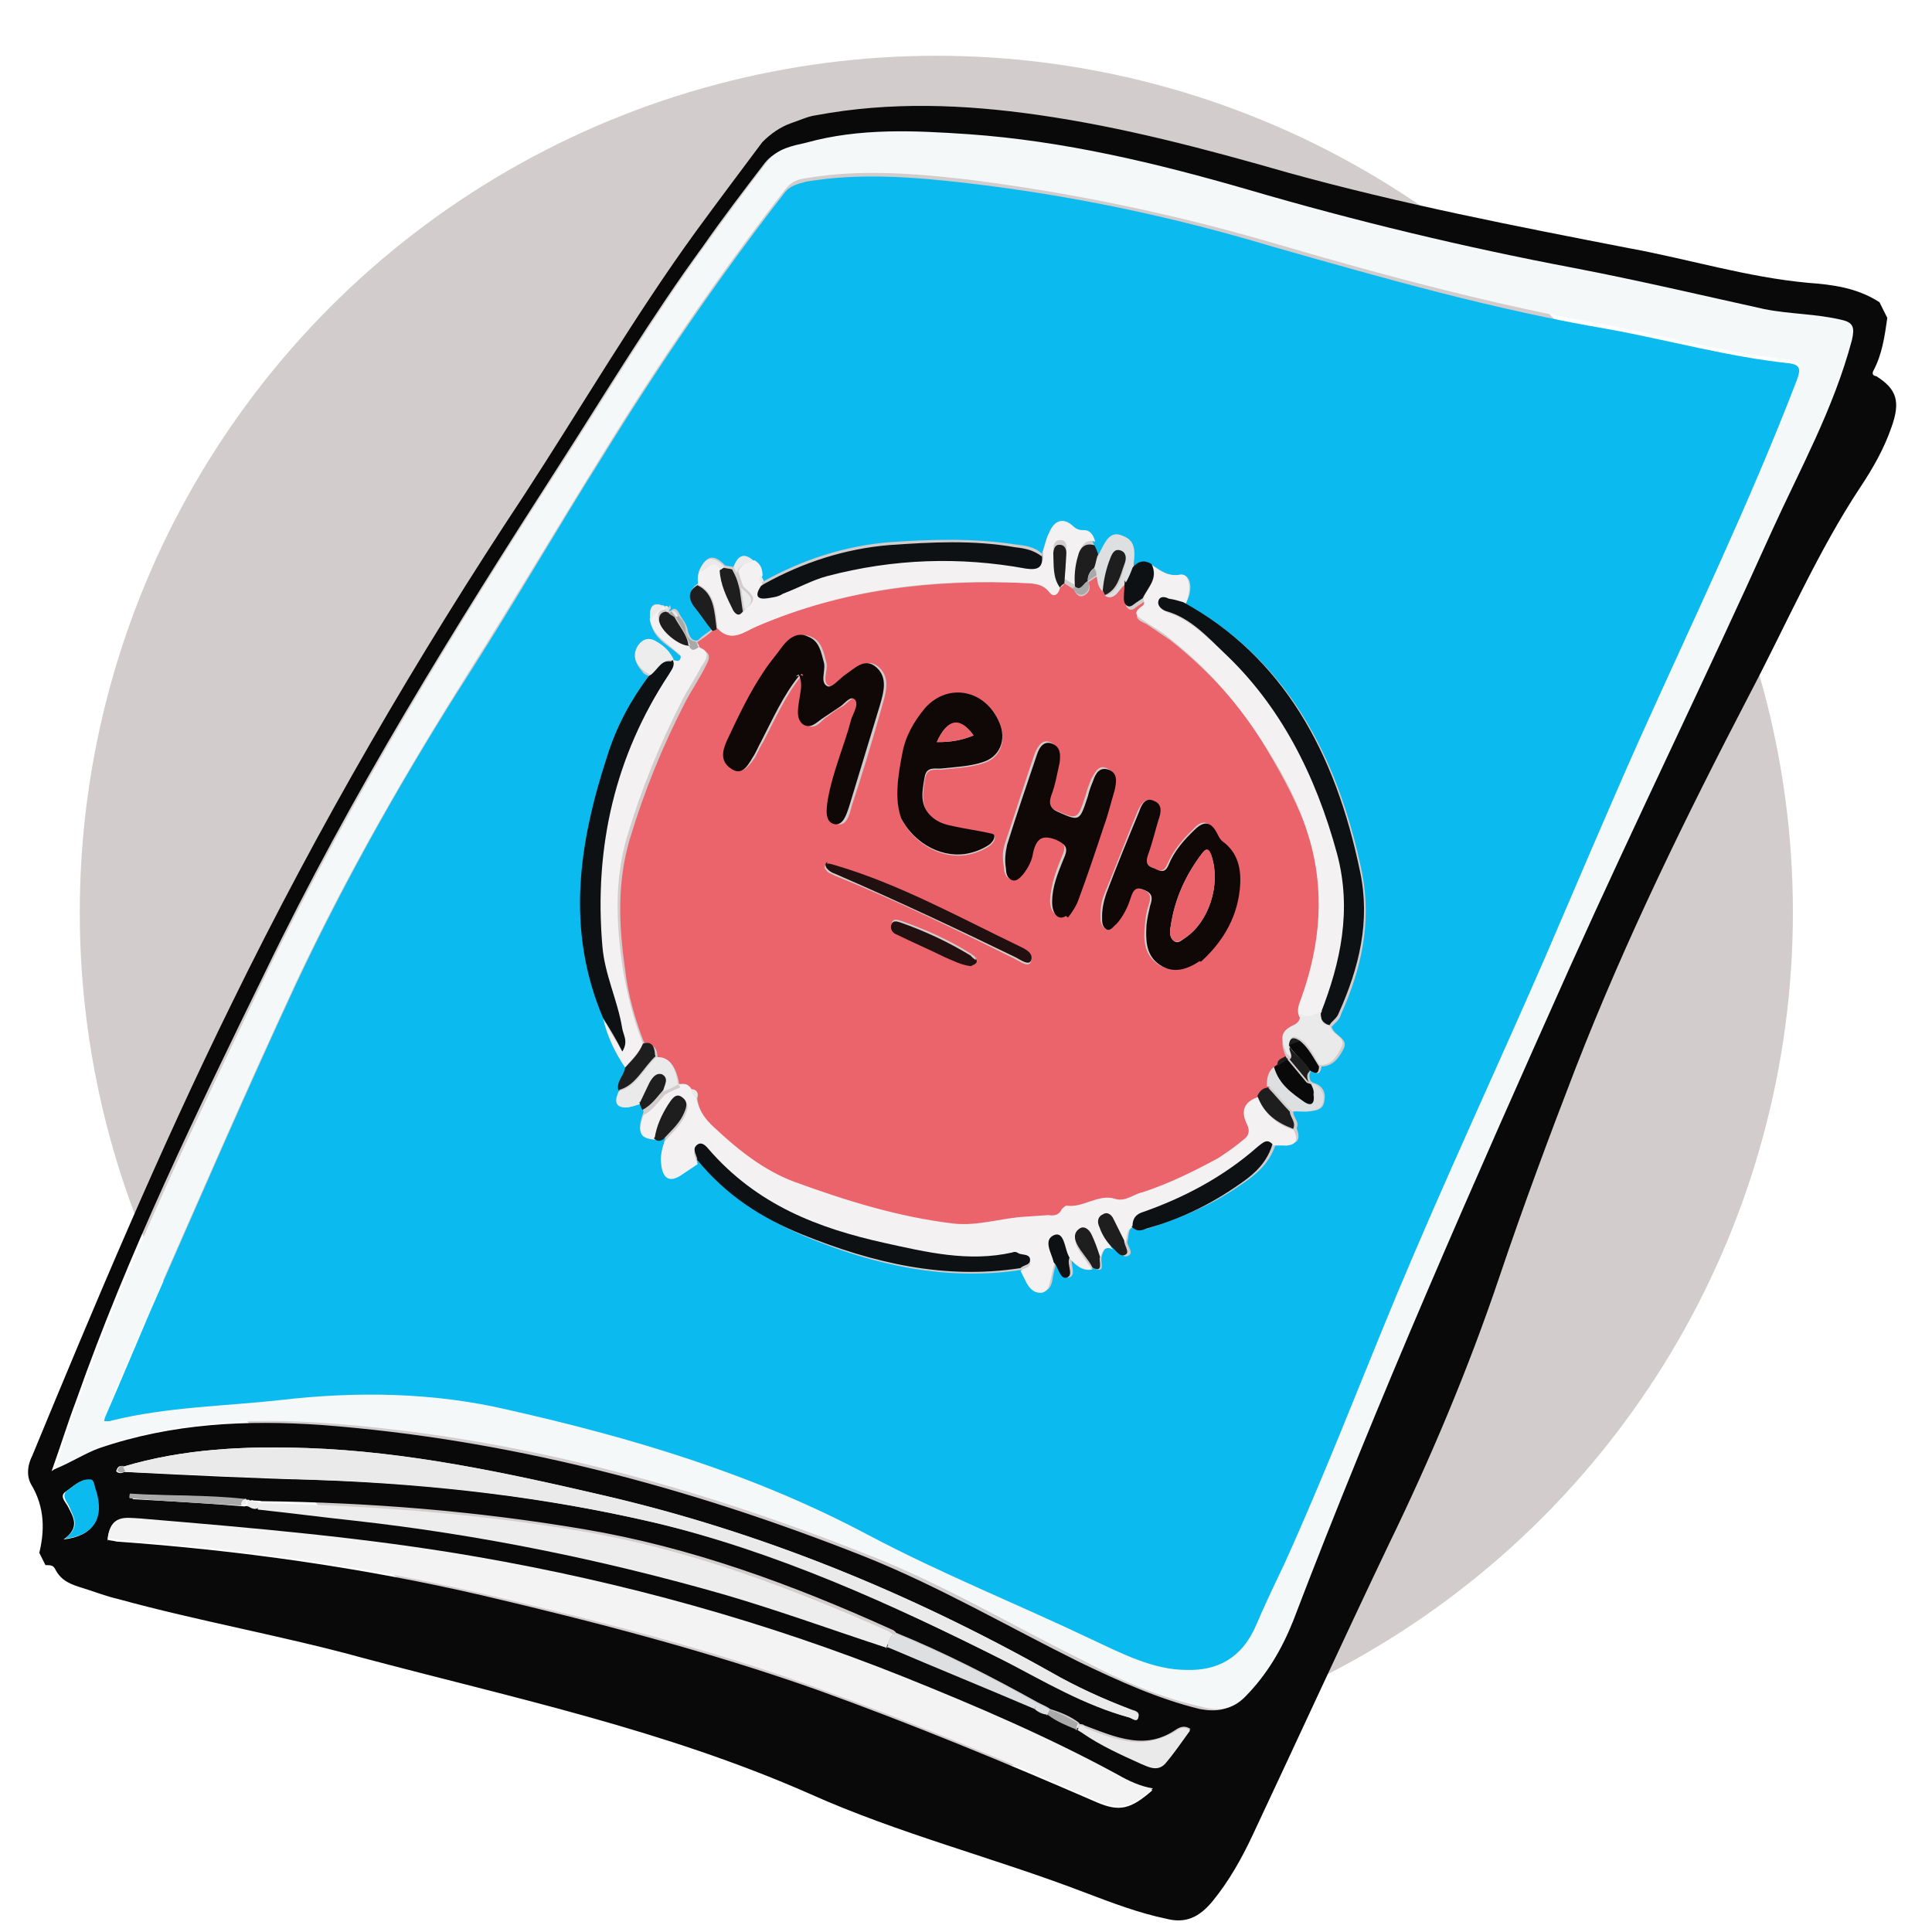 <svg width="203" height="203" viewBox="0 0 203 203" fill="none" xmlns="http://www.w3.org/2000/svg">
<mask id="mask0_2406_5566" style="mask-type:alpha" maskUnits="userSpaceOnUse" x="0" y="0" width="203" height="203">
<rect width="203" height="203" fill="#B64444"/>
</mask>
<g mask="url(#mask0_2406_5566)">
<g filter="url(#filter0_d_2406_5566)">
<circle cx="103.383" cy="90.859" r="90" fill="#D2CCCC"/>
</g>
<path d="M4.041 163.521C4.745 160.849 4.722 158.349 3.228 155.891C2.758 154.948 2.915 153.899 3.392 152.951C10.034 136.867 16.734 120.902 24.354 105.421C33.492 86.723 43.885 68.912 55.112 51.959C61.109 42.754 66.667 33.214 73.102 24.344C75.363 21.257 77.726 18.102 80.088 14.948C80.988 14.031 82.005 13.349 83.038 12.972C83.969 12.663 84.841 12.236 85.729 12.113C93.545 10.651 101.295 10.963 109.032 12.069C117.936 13.338 126.683 15.655 135.387 18.157C147.182 21.42 159.191 23.753 171.201 26.085C177.468 27.233 183.563 29.125 189.959 29.715C192.494 29.904 195.087 30.211 197.481 31.752L198.303 33.403C198.033 35.313 197.763 37.223 196.852 38.934C196.707 39.188 196.723 39.492 197.145 39.524C199.32 40.897 199.704 42.212 198.737 44.903C197.959 47.154 196.801 49.187 195.483 51.171C190.992 57.952 187.656 65.69 183.822 72.975C177.168 85.764 170.835 98.653 165.539 112.263C162.754 119.475 160.028 126.804 157.563 134.114C154.278 143.862 150.292 153.292 145.868 162.388C141.025 172.549 136.343 182.76 131.602 192.854C130.417 195.377 129.114 197.665 127.432 199.735C125.996 201.482 124.557 202.132 122.53 201.603C119.659 201.01 116.815 199.928 113.971 198.846C104.418 195.182 94.505 192.703 85.081 188.481C69.793 181.741 53.891 178.399 38.103 174.196C29.618 171.861 20.859 170.338 12.374 168.003C11.149 167.722 9.968 167.256 8.685 166.857C7.562 166.509 6.439 166.16 5.794 164.863C5.559 164.391 5.196 164.478 4.773 164.447C4.538 163.975 4.362 163.621 4.127 163.149L4.041 163.521ZM113.485 181.248C113.485 181.248 113.427 181.13 113.368 181.012C112.492 180.341 111.471 179.924 110.348 179.576C109.91 179.24 109.429 179.091 109.049 178.873C104.175 176.164 99.258 173.64 94.153 171.557C94.094 171.439 93.875 171.271 93.714 171.221C83.211 166.465 72.594 162.57 61.343 160.673C50.092 158.775 38.787 157.858 27.47 157.734C27.149 157.634 26.785 157.721 26.464 157.621C26.464 157.621 26.363 157.69 26.202 157.64C26.202 157.64 26.143 157.522 26.042 157.59C22.02 157.139 17.971 157.178 13.966 157.031C14.024 157.149 13.981 157.335 13.938 157.521C17.843 157.736 21.747 157.951 25.709 158.284C25.811 158.216 25.971 158.266 26.233 158.248C26.233 158.248 26.335 158.18 26.496 158.229C26.773 158.515 27.137 158.428 27.501 158.342C30.94 158.712 34.276 159.149 37.715 159.519C50.785 160.984 63.757 163.616 76.572 167.295C82.288 168.97 87.917 171.017 93.589 172.877C98.753 175.079 103.858 177.162 109.022 179.363C109.46 179.699 109.84 179.916 110.262 179.948L110.321 180.066C111.197 180.736 112.218 181.153 113.239 181.57C113.458 181.737 113.618 181.787 113.838 181.955C115.794 183.16 117.851 184.298 119.893 185.131C120.754 185.498 121.673 185.983 122.471 185.134C123.414 184.031 124.196 182.878 125.08 181.657C124.482 181.271 124.016 181.426 123.508 181.767C122.084 182.72 120.629 183.066 118.88 182.823C117.131 182.579 115.571 181.895 113.908 181.279C113.849 181.161 113.587 181.179 113.427 181.13L113.485 181.248ZM13.054 154.655C20.017 155.022 26.82 155.339 33.827 155.52C45.523 155.861 57.224 157.3 68.725 159.974C81.509 163.045 93.573 168.486 105.509 174.484C109.828 176.622 114.06 179.133 118.653 180.459C118.974 180.559 119.471 181.012 119.6 180.454C119.831 179.828 119.248 179.746 118.766 179.597C115.922 178.515 113.122 177.246 110.465 175.724C95.404 167.259 79.768 160.909 63.369 157.115C53.093 154.722 42.773 152.515 32.285 152.15C25.803 151.933 19.294 152.205 12.921 154.115C12.542 153.897 12.295 154.22 12.209 154.592C12.487 154.877 12.851 154.791 13.054 154.655ZM5.727 154.374C7.531 153.638 8.954 152.684 10.453 152.152C18.104 149.542 25.924 149.179 33.791 149.727C53.386 151.224 72.265 156.187 90.847 163.551C98.635 166.667 105.904 170.918 113.462 174.66C117.562 176.631 121.763 178.533 126.078 179.574C127.725 179.885 129.137 179.726 130.545 178.468C132.853 176.293 134.402 173.683 135.556 170.552C144.502 147.108 154.586 124.317 164.729 101.643C171.621 86.335 178.952 71.363 185.844 56.055C188.762 49.384 192.381 43.029 194.278 35.941C194.579 34.639 194.446 34.099 193.221 33.819C190.51 33.276 187.772 33.224 185.061 32.681C178.415 31.316 171.753 29.646 165.004 28.349C153.578 26.098 142.178 23.356 130.806 20.125C121.14 17.323 111.446 15.012 101.467 14.307C95.713 13.916 90.017 13.643 84.415 15.194C82.96 15.54 81.446 15.768 80.358 17.125C78.14 20.026 75.922 22.927 73.865 25.877C68.459 33.271 63.71 41.169 58.742 48.899C47.734 66.02 36.946 83.308 27.867 102.125C20.681 116.843 13.496 131.561 7.988 147.199C7.108 149.518 6.388 151.887 5.422 154.578L5.727 154.374ZM11.318 161.792C11.638 161.892 11.9 161.874 12.221 161.973C25.158 162.899 37.981 164.686 50.707 167.64C62.529 170.413 74.366 173.49 85.887 177.565C95.804 181.142 105.533 185.159 115.219 189.363C117.64 190.414 118.833 190.086 121.098 188.097C119.772 187.885 118.532 187.301 117.394 186.648C110.082 182.584 102.556 179.45 94.927 176.383C80.371 170.568 65.427 166.427 50.139 163.775C38.407 161.728 26.519 160.729 14.631 159.73C13.043 159.536 11.497 159.156 11.274 161.978L11.318 161.792ZM6.686 161.75C9.772 161.412 10.887 159.565 10.003 156.698C9.827 156.345 9.94 155.482 9.416 155.519C8.411 155.406 7.715 156.187 6.901 156.732C6.189 157.209 6.905 157.83 7.14 158.302C7.668 159.363 8.517 160.524 6.584 161.818L6.686 161.75Z" fill="#090909"/>
<path d="M5.729 154.372C6.695 151.681 7.415 149.312 8.295 146.993C13.904 131.287 21.149 116.687 28.174 101.919C37.21 83.288 47.94 65.882 59.049 48.693C64.017 40.963 68.766 33.065 74.172 25.671C76.331 22.652 78.447 19.82 80.665 16.919C81.753 15.562 83.267 15.334 84.722 14.988C90.324 13.437 96.019 13.71 101.774 14.101C111.753 14.806 121.447 17.117 131.113 19.919C142.384 23.218 153.783 25.96 165.312 28.143C172.06 29.44 178.663 30.992 185.368 32.475C188.079 33.018 190.759 32.952 193.528 33.613C194.753 33.893 194.886 34.433 194.585 35.735C192.645 43.009 189.128 49.295 186.151 55.849C179.259 71.157 171.928 86.129 165.036 101.437C154.893 124.111 144.809 146.902 135.863 170.346C134.651 173.359 133.102 175.969 130.852 178.262C129.503 179.638 128.091 179.797 126.385 179.367C121.968 178.395 117.826 176.611 113.769 174.454C106.211 170.712 98.884 166.343 91.154 163.345C72.572 155.981 53.634 150.9 34.098 149.52C26.231 148.972 18.411 149.336 10.76 151.946C9.262 152.478 7.838 153.432 6.034 154.168L5.729 154.372ZM11.026 148.938C11.448 148.969 11.71 148.951 11.812 148.883C17.633 147.499 23.677 147.382 29.588 146.724C37.537 145.802 45.489 145.978 53.419 147.742C66.407 150.677 79.281 154.475 91.291 160.895C99.025 164.991 106.974 168.157 114.794 171.881C117.974 173.366 121.213 174.97 124.797 175.086C127.957 175.17 130.574 173.889 132.077 170.367C133.015 168.166 134.071 166.2 135.01 163.999C139.215 154.737 142.88 145.207 146.765 135.844C151.834 123.958 157.123 112.24 162.353 100.404C165.748 92.785 168.822 85.065 172.319 77.377C178.042 64.897 183.925 52.466 188.889 39.55C189.351 38.298 189.175 37.944 188.009 37.782C181.613 37.192 175.416 35.368 169.149 34.22C157.257 32.123 145.521 28.978 133.77 25.529C123.141 22.429 112.559 20.24 101.704 18.864C96.094 18.219 90.441 17.761 84.808 18.704C83.92 18.827 83.192 19 82.453 19.967C75.596 28.805 69.235 38.096 63.313 47.723C58.65 55.249 54.148 62.824 49.528 70.163C42.867 80.757 36.584 91.569 31.178 103.051C25.874 114.465 20.891 125.979 15.806 137.56C14.202 141.15 12.7 144.672 11.112 148.566L11.026 148.938Z" fill="#F4F8F9"/>
<path d="M11.317 161.792C11.599 159.088 13.144 159.468 14.674 159.544C26.562 160.542 38.45 161.541 50.182 163.588C65.47 166.241 80.413 170.381 94.97 176.197C102.598 179.263 110.184 182.515 117.436 186.462C118.575 187.114 119.815 187.698 121.141 187.911C118.876 189.899 117.683 190.227 115.261 189.176C105.575 184.973 95.846 180.955 85.93 177.378C74.35 173.185 62.571 170.226 50.749 167.453C38.024 164.5 25.201 162.712 12.264 161.787C11.943 161.687 11.681 161.705 11.36 161.606L11.317 161.792Z" fill="#F3F3F3"/>
<path d="M12.922 154.115C19.294 152.206 25.804 151.933 32.286 152.151C42.774 152.516 53.093 154.722 63.37 157.115C79.769 160.91 95.405 167.26 110.466 175.724C113.122 177.247 115.923 178.515 118.767 179.598C119.147 179.815 119.73 179.896 119.601 180.455C119.472 181.013 118.975 180.559 118.654 180.46C113.96 179.202 109.727 176.691 105.51 174.485C93.574 168.486 81.451 162.928 68.726 159.974C57.224 157.301 45.583 155.98 33.827 155.521C26.923 155.272 19.96 154.905 13.055 154.655C12.996 154.537 12.879 154.302 12.82 154.184L12.922 154.115Z" fill="#EAEAEA"/>
<path d="M93.182 173.148C87.51 171.287 81.881 169.24 76.165 167.565C63.35 163.886 50.378 161.255 37.308 159.789C33.87 159.42 30.533 158.982 27.094 158.612C27.035 158.494 27.122 158.122 27.165 157.936C38.54 158.178 49.787 158.977 61.038 160.875C72.288 162.773 82.964 166.785 93.409 171.423C93.468 171.541 93.789 171.641 93.847 171.759C93.339 172.099 93.37 172.707 93.081 173.216L93.182 173.148Z" fill="#EDEDED"/>
<path d="M93.184 173.153C93.372 172.713 93.442 172.037 93.951 171.696C93.951 171.696 94.01 171.814 93.966 172C93.966 172 94.01 171.814 94.052 171.628C99.158 173.711 104.075 176.235 108.949 178.944C108.906 179.131 108.762 179.385 108.718 179.571C103.555 177.369 98.45 175.286 93.286 173.085L93.184 173.153Z" fill="#DDDFE0"/>
<path d="M113.864 181.468C115.425 182.151 117.087 182.767 118.836 183.011C120.424 183.205 121.981 182.791 123.463 181.955C123.972 181.615 124.379 181.342 125.036 181.845C124.152 183.066 123.37 184.219 122.427 185.322C121.629 186.171 120.71 185.687 119.849 185.32C117.748 184.368 115.648 183.417 113.793 182.144C113.836 181.957 113.821 181.654 113.864 181.468Z" fill="#EAEAEA"/>
<path d="M6.686 161.749C8.619 160.455 7.668 159.362 7.241 158.232C7.007 157.761 6.451 157.19 7.003 156.663C7.816 156.118 8.513 155.337 9.518 155.45C9.941 155.481 9.929 156.275 10.105 156.629C10.989 159.496 9.874 161.343 6.788 161.681L6.686 161.749Z" fill="#0BBAEE"/>
<path d="M25.388 158.187C21.484 157.972 17.58 157.757 13.617 157.424C13.559 157.306 13.602 157.12 13.645 156.934C17.709 157.199 21.7 157.042 25.721 157.493C25.517 157.629 25.314 157.765 25.388 158.187Z" fill="#A9A9A9"/>
<path d="M113.036 181.706C112.015 181.289 110.994 180.872 110.117 180.201C110.16 180.015 110.203 179.829 110.247 179.643C111.369 179.992 112.289 180.477 113.267 181.079C113.224 181.265 113.079 181.52 113.036 181.706Z" fill="#A9A9A9"/>
<path d="M109.959 180.153C109.537 180.122 108.997 179.854 108.719 179.569C108.762 179.383 108.907 179.128 108.95 178.942C109.329 179.16 109.81 179.309 110.249 179.645C110.147 179.713 110.163 180.017 110.018 180.271L109.959 180.153Z" fill="#DDDFE0"/>
<path d="M12.921 154.116C12.98 154.234 13.097 154.47 13.156 154.588C12.851 154.792 12.588 154.81 12.311 154.525C12.498 154.084 12.702 153.948 13.023 154.048L12.921 154.116Z" fill="#A9A9A9"/>
<path d="M27.139 158.432C26.833 158.636 26.513 158.537 26.133 158.319C26.075 158.201 26.117 158.015 26.102 157.711C26.423 157.811 26.787 157.725 27.107 157.824C27.166 157.942 27.08 158.314 27.037 158.5L27.139 158.432Z" fill="#EDEDED"/>
<path d="M25.387 158.186C25.211 157.832 25.575 157.746 25.72 157.491C25.72 157.491 25.821 157.423 25.88 157.541L25.852 158.031C25.751 158.099 25.59 158.049 25.328 158.068L25.387 158.186Z" fill="#EDEDED"/>
<path d="M113.794 182.14C113.575 181.973 113.415 181.923 113.195 181.755C113.297 181.687 113.442 181.433 113.485 181.247C113.544 181.365 113.806 181.347 113.966 181.396C113.923 181.582 113.939 181.886 113.896 182.072L113.794 182.14Z" fill="#EAEAEA"/>
<path d="M25.942 157.661C25.942 157.661 26.043 157.593 26.204 157.642C26.262 157.76 26.219 157.946 26.235 158.25C26.235 158.25 26.133 158.318 25.973 158.269C25.914 158.151 26.059 157.897 26 157.779L25.942 157.661Z" fill="#EDEDED"/>
<path d="M93.95 171.696C93.95 171.696 93.906 171.882 93.864 172.068C93.864 172.068 93.805 171.95 93.848 171.764L93.95 171.696Z" fill="#EDEDED"/>
<path d="M110.247 179.644C110.204 179.83 110.161 180.016 110.118 180.202C110.118 180.202 110.118 180.202 110.059 180.084C110.161 180.016 110.145 179.712 110.29 179.458L110.247 179.644Z" fill="#DDDFE0"/>
<path d="M113.035 181.709C113.078 181.523 113.223 181.269 113.266 181.083C113.266 181.083 113.266 181.083 113.384 181.319C113.282 181.387 113.137 181.641 113.094 181.827L113.035 181.709Z" fill="#EAEAEA"/>
<path d="M11.027 148.944C12.673 145.168 14.218 141.46 15.72 137.939C20.806 126.357 25.789 114.843 31.093 103.429C36.499 91.947 42.723 81.018 49.443 70.542C54.164 63.134 58.608 55.441 63.228 48.102C69.15 38.475 75.511 29.183 82.368 20.345C83.006 19.446 83.894 19.323 84.723 19.082C90.356 18.139 96.009 18.598 101.618 19.242C112.415 20.501 123.158 22.739 133.685 25.907C145.377 29.238 157.07 32.569 169.064 34.598C175.331 35.746 181.629 37.502 187.924 38.16C189.089 38.322 189.265 38.676 188.804 39.928C183.84 52.844 177.898 65.157 172.234 77.755C168.839 85.375 165.604 93.045 162.267 100.783C157.139 112.55 151.69 124.219 146.679 136.222C142.795 145.585 139.13 155.115 134.925 164.378C133.928 166.461 132.93 168.544 131.991 170.745C130.489 174.267 127.872 175.548 124.711 175.464C121.187 175.466 117.889 173.745 114.709 172.259C106.889 168.535 98.939 165.369 91.206 161.273C79.035 154.803 66.321 151.056 53.334 148.12C45.506 146.288 37.451 146.181 29.502 147.103C23.591 147.76 17.649 147.81 11.727 149.261C11.625 149.329 11.363 149.347 10.941 149.316L11.027 148.944ZM70.246 63.84C70.129 63.604 70.027 63.672 69.765 63.69C68.525 63.106 68.193 63.8 68.314 65.134C68.568 67.008 69.969 67.642 71.123 68.598C71.24 68.834 71.663 68.866 71.577 69.238C71.389 69.678 71.009 69.46 70.747 69.479C70.336 68.653 69.781 68.082 69.022 67.647C68.204 67.094 67.375 67.335 66.941 68.098C66.464 69.046 66.874 69.872 67.489 70.561C67.665 70.915 68.087 70.946 68.306 71.114C66.436 73.624 64.844 76.42 63.953 79.533C60.999 88.586 59.634 97.833 63.527 107.018C63.942 108.941 64.763 110.592 65.847 112.224C65.675 112.969 64.861 113.514 65.127 114.593C64.564 115.914 65.061 116.367 66.109 116.294C66.532 116.325 66.939 116.053 67.302 115.966C67.42 116.202 67.596 116.556 67.611 116.86C66.919 118.739 67.169 119.514 68.902 119.454C69.137 119.926 69.544 119.653 69.908 119.567C69.736 120.311 69.505 120.937 69.552 121.849C69.689 123.487 70.448 123.922 71.668 123.104C72.278 122.696 72.787 122.355 73.397 121.946C76.484 125.696 80.396 128.107 84.539 129.892C91.905 132.976 99.513 134.64 107.447 133.414C107.623 133.768 107.799 134.122 107.975 134.476C108.327 135.183 108.883 135.754 109.669 135.699C110.396 135.526 110.569 134.782 110.639 134.106C110.768 133.548 110.897 132.99 110.983 132.618C111.48 133.071 111.601 134.405 112.329 134.232C113.158 133.991 112.411 132.762 112.642 132.136C113.256 132.825 113.972 133.446 114.962 133.255C116.202 133.839 115.615 132.66 115.744 132.102C115.916 131.358 116.19 130.545 117.168 131.148C117.606 131.484 118.017 132.309 118.627 131.9C119.136 131.56 118.42 130.939 118.447 130.449C118.678 129.822 118.427 129.047 119.257 128.806C119.754 129.259 120.278 129.222 120.845 129C124.002 127.986 127.041 126.736 129.889 124.828C131.618 123.67 133.347 122.512 134.067 120.143C134.489 120.175 134.971 120.324 135.436 120.17C136.383 120.164 136.672 119.656 136.246 118.527C136.578 117.832 135.819 117.397 135.89 116.721C136.414 116.685 136.997 116.766 137.521 116.729C138.206 116.742 139.094 116.619 139.148 115.639C139.363 114.709 138.851 113.952 137.947 113.771C137.947 113.771 137.889 113.653 137.728 113.603C137.552 113.249 137.478 112.827 137.826 112.437C138.264 112.772 138.702 113.108 138.859 112.06C140.068 112.036 140.705 111.137 141.182 110.189C141.66 109.24 140.537 108.892 140.083 108.252C140.024 108.134 139.966 108.017 139.907 107.899C140.255 107.508 140.764 107.168 140.893 106.609C143.017 101.885 144.135 97.048 143.126 91.749C140.532 79.18 135.02 69.193 124.571 63.457C125.439 61.932 125.142 60.244 123.992 60.386C122.74 60.595 122.024 59.974 121.046 59.371C120.287 58.936 119.72 59.159 119.067 59.754C119.208 58.402 119.552 56.913 118.05 56.347C116.547 55.781 116.043 57.22 115.464 58.237C115.464 58.237 115.464 58.237 115.362 58.305C115.186 57.951 115.01 57.597 114.936 57.175C114.701 56.704 114.408 56.114 113.926 55.965C113.504 55.933 113.081 55.902 112.643 55.566C111.591 54.542 110.66 54.851 110.054 56.358C109.823 56.984 109.694 57.542 109.463 58.168C108.688 57.429 107.683 57.316 106.678 57.204C102.277 56.535 97.864 56.661 93.409 56.973C88.851 57.352 84.399 58.762 80.257 61.065C80.198 60.947 80.081 60.711 80.022 60.593C79.932 59.868 79.639 59.278 79.201 58.943C78.266 58.154 77.597 58.445 77.076 59.579C76.756 59.48 76.493 59.498 76.173 59.398C75.003 58.138 74.174 58.379 73.466 59.954C73.278 60.394 73.352 60.816 73.325 61.306C72.511 61.851 72.441 62.527 73.012 63.402C73.583 64.277 74.315 65.202 74.988 66.01C74.377 66.418 73.869 66.759 73.317 67.285C72.691 67.39 72.457 66.919 72.265 66.261C72.175 65.535 71.678 65.082 71.385 64.492C71.267 64.256 71.091 63.903 70.728 63.989C70.728 63.989 70.524 64.125 70.422 64.193C70.422 64.193 70.422 64.193 70.262 64.144C70.465 64.007 70.567 63.939 70.391 63.586L70.246 63.84Z" fill="#0BBAEE"/>
<path d="M73.271 67.472C73.881 67.064 74.389 66.723 74.941 66.196C75.043 66.128 75.246 65.992 75.407 66.042C76.854 67.588 78.262 66.33 79.498 65.817C88.66 61.881 98.182 60.849 107.883 61.269C108.728 61.332 109.573 61.395 110.246 62.202C110.641 62.723 111.15 62.383 111.38 61.756C111.584 61.62 111.787 61.484 111.83 61.298C112.21 61.515 112.429 61.683 112.808 61.901C113.102 62.49 113.438 62.894 114.048 62.485C114.455 62.212 114.643 61.772 114.35 61.183C114.655 60.978 114.96 60.774 115.265 60.57C115.5 61.041 115.386 61.903 115.926 62.171L116.161 62.642C117.342 63.109 117.585 61.689 118.355 61.33C118.328 61.82 118.301 62.309 118.273 62.8C118.246 63.29 118.16 63.662 118.598 63.997C118.977 64.215 119.224 63.892 119.529 63.688C119.732 63.552 120.037 63.347 120.241 63.211C120.358 63.447 120.476 63.683 120.17 63.887C118.747 64.841 119.768 65.257 120.468 65.575C121.285 66.128 122.103 66.68 122.921 67.234C126.923 70.37 130.432 74.151 133.143 78.782C134.872 81.711 136.499 84.709 137.56 87.93C139.387 93.781 138.679 99.444 136.864 105.062C136.633 105.688 136.301 106.382 136.653 107.09C136.625 107.58 136.641 107.884 136.132 108.224C134.591 108.942 134.403 109.382 135.241 111.337C134.834 111.61 134.31 111.646 134.4 112.372C134.4 112.372 134.298 112.44 134.196 112.508C133.484 112.985 133.312 113.73 133.359 114.641C132.835 114.678 132.647 115.118 132.299 115.509C130.801 116.041 130.367 116.803 131.129 118.336C131.54 119.161 131.454 119.533 130.742 120.01C129.886 120.741 129.131 121.404 128.156 121.9C125.598 123.299 122.981 124.58 120.188 125.507C119.257 125.817 118.459 126.666 117.278 126.199C115.513 125.651 113.96 127.163 112.212 126.919C112.212 126.919 111.907 127.124 111.703 127.26C111.371 127.954 110.788 127.873 110.264 127.91C109.419 127.847 108.691 128.02 107.905 128.075C105.284 128.258 102.854 129.099 100.261 128.793C94.549 128.216 89.037 126.405 83.569 124.408C80.404 123.226 77.615 121.164 75.174 118.711C74.34 117.854 73.448 116.879 73.268 115.428C73.499 114.801 73.12 114.584 72.697 114.552C72.404 113.963 71.879 113.999 71.414 114.154C71.096 112.061 70.325 111.058 69.102 111.143C69.055 110.231 68.762 109.642 67.831 109.951C66.802 107.338 65.976 104.59 65.675 101.804C65.017 97.213 64.841 92.772 66.136 88.288C67.662 83.179 69.625 78.404 71.968 73.848C72.59 72.645 73.373 71.492 73.995 70.289C74.327 69.595 75.066 68.628 73.681 68.298C73.564 68.062 73.505 67.944 73.388 67.708L73.271 67.472ZM83.974 70.995C83.974 70.995 84.134 71.044 84.295 71.094C84.443 71.938 84.33 72.8 84.216 73.662C84.103 74.524 83.888 75.454 84.604 76.076C85.48 76.746 86.075 76.034 86.626 75.507C87.237 75.098 87.89 74.504 88.559 74.213C89.067 73.872 89.603 73.041 90.1 73.495C90.597 73.948 89.959 74.847 89.728 75.473C88.88 78.4 87.753 81.041 87.225 84.068C87.112 84.93 86.81 86.232 87.933 86.581C88.895 86.879 89.255 85.695 89.471 84.765C90.609 81.33 91.688 77.776 92.709 74.105C93.112 72.735 93.558 71.178 92.345 70.104C91.133 69.03 90.088 70.201 89.071 70.882C88.461 71.291 87.663 72.14 87.24 72.108C86.278 71.81 87.002 70.539 86.853 69.695C86.528 68.498 86.364 67.35 85.182 66.883C84.001 66.417 83.144 67.148 82.448 67.929C81.752 68.71 81.216 69.54 80.578 70.439C79.014 72.745 77.828 75.268 76.643 77.792C76.225 78.858 75.966 79.974 77.003 80.695C78.04 81.416 78.677 80.517 79.315 79.618C79.604 79.11 79.835 78.483 80.226 77.907C81.47 75.501 82.554 73.046 84.236 70.976L83.974 70.995ZM126.028 100.999C127.988 99.215 129.756 96.773 130.108 93.393C130.319 91.365 129.904 89.441 128.269 88.335C128.05 88.168 127.932 87.932 127.756 87.578C127.111 86.281 126.309 86.032 125.366 87.135C124.263 88.189 123.32 89.292 122.612 90.866C122.237 91.747 121.697 91.48 121.157 91.212C120.457 90.895 120.281 90.541 120.453 89.797C120.813 88.613 121.274 87.36 121.576 86.058C121.748 85.314 121.963 84.384 121.161 84.135C120.3 83.768 119.866 84.53 119.534 85.225C118.364 88.052 117.253 90.997 116.083 93.825C115.708 94.705 115.595 95.567 115.642 96.479C115.614 96.969 115.849 97.441 116.228 97.658C116.71 97.808 116.956 97.485 117.144 97.045C117.84 96.264 118.317 95.316 118.634 94.317C118.849 93.387 119.315 93.233 120.117 93.481C120.977 93.848 120.95 94.338 120.676 95.151C120.445 95.777 120.375 96.453 120.305 97.129C120.121 98.667 120.199 100.187 121.513 101.193C122.828 102.2 124.181 101.922 125.867 100.95L126.028 100.999ZM94.689 85.986C96.156 88.934 99.336 90.42 101.985 89.747C102.712 89.574 103.381 89.283 103.992 88.874C104.195 88.738 104.543 88.347 104.527 88.043C104.555 87.553 104.031 87.59 103.769 87.609C102.705 87.378 101.539 87.215 100.475 86.985C99.571 86.804 98.609 86.505 97.893 85.884C96.68 84.81 96.966 83.203 97.208 81.783C97.408 80.549 98.429 80.966 99.055 80.861C100.467 80.701 101.938 80.659 103.334 80.195C105.094 79.645 105.744 77.953 105.067 76.048C103.729 72.541 99.692 71.787 97.255 74.519C96.066 75.945 95.197 77.47 94.869 79.262C94.309 81.681 94.012 84.081 94.748 86.104L94.689 85.986ZM111.999 96.246C112.449 95.787 112.884 95.025 113.157 94.212C114.081 91.707 114.843 89.152 115.766 86.647C116.126 85.463 116.588 84.21 116.889 82.908C117.163 82.096 117.276 81.234 116.357 80.749C115.438 80.264 115.062 81.145 114.628 81.907C114.397 82.533 114.209 82.974 114.08 83.532C113.216 86.155 113.216 86.155 110.955 85.154C110.094 84.787 110.02 84.365 110.235 83.435C110.595 82.25 110.853 81.134 111.111 80.018C111.224 79.156 111.236 78.362 110.375 77.995C109.515 77.628 109.081 78.39 108.748 79.085C107.696 82.148 106.702 85.329 105.607 88.578C105.333 89.39 105.322 90.184 105.47 91.028C105.502 91.636 105.635 92.176 106.116 92.325C106.656 92.593 107.004 92.202 107.293 91.694C107.786 91.049 108.22 90.287 108.334 89.425C108.662 87.632 109.39 87.459 110.79 88.094C111.972 88.56 112.046 88.982 111.526 90.117C110.963 91.437 110.458 92.876 110.333 94.532C110.294 95.816 111.01 96.437 111.78 96.078L111.999 96.246ZM86.885 90.742C86.58 90.946 86.595 91.25 86.814 91.418C86.99 91.772 87.413 91.803 87.632 91.971C94.079 94.57 100.338 97.61 106.656 100.768C107.196 101.035 108.072 101.706 108.303 101.08C108.678 100.2 107.657 99.783 107.016 99.584C100.698 96.426 94.482 93.2 87.746 91.109C87.425 91.009 87.104 90.909 86.842 90.928L86.885 90.742ZM102.548 100.689C102.431 100.453 102.271 100.404 102.052 100.236C99.657 98.695 97.076 97.594 94.611 96.73C94.29 96.63 93.809 96.481 93.68 97.039C93.551 97.597 94.032 97.746 94.31 98.032C95.93 98.834 97.549 99.636 99.27 100.37C100.19 100.854 101.05 101.221 102.056 101.334C102.318 101.316 102.58 101.297 102.666 100.925C102.666 100.925 102.548 100.689 102.591 100.503L102.548 100.689Z" fill="#EB646C"/>
<path d="M71.296 113.918C71.82 113.881 72.184 113.794 72.579 114.316C72.755 114.67 72.829 115.092 73.15 115.191C73.33 116.643 74.062 117.568 75.055 118.474C77.598 120.859 80.286 122.99 83.451 124.171C88.919 126.168 94.373 127.861 100.143 128.556C102.737 128.863 105.268 127.954 107.787 127.838C108.573 127.783 109.359 127.728 110.146 127.673C110.729 127.755 111.253 127.718 111.585 127.024C111.687 126.955 111.933 126.633 112.094 126.683C113.842 126.927 115.395 125.415 117.16 125.963C118.282 126.311 119.08 125.462 120.07 125.271C122.863 124.343 125.48 123.062 128.038 121.663C128.954 121.05 129.768 120.505 130.624 119.774C131.234 119.365 131.364 118.807 131.011 118.1C130.307 116.684 130.785 115.736 132.181 115.272C132.858 117.177 134.333 118.233 135.937 118.731C136.465 119.792 136.175 120.301 135.127 120.374C134.704 120.343 134.18 120.379 133.758 120.348C133.202 119.777 132.651 120.303 132.244 120.576C128.512 123.704 124.311 125.89 119.976 127.535C119.409 127.758 118.959 128.216 119.049 128.942C118.322 129.115 118.47 129.959 118.239 130.585C117.829 129.76 117.418 128.934 117.066 128.227C116.831 127.755 116.452 127.537 116.045 127.81C115.536 128.151 115.509 128.641 115.642 129.18C115.994 129.888 116.405 130.713 116.96 131.284C116.041 130.8 115.869 131.544 115.536 132.238C115.184 131.531 115.036 130.687 114.625 129.862C114.331 129.272 113.995 128.868 113.385 129.277C112.876 129.618 112.908 130.226 113.099 130.883C113.569 131.827 114.242 132.634 114.754 133.391C113.764 133.582 113.048 132.961 112.434 132.272L112.317 132.036C111.906 131.211 111.871 129.505 110.838 129.882C109.5 130.464 110.568 131.793 110.776 132.754C110.647 133.312 110.517 133.871 110.431 134.243C110.259 134.987 110.189 135.663 109.461 135.836C108.675 135.891 108.178 135.437 107.767 134.612C107.591 134.258 107.415 133.905 107.239 133.551C107.587 133.16 108.331 133.291 108.241 132.566C108.108 132.026 107.482 132.131 107.001 131.981C106.942 131.863 106.68 131.882 106.418 131.9C101.79 132.956 97.315 131.865 92.898 130.893C86.033 129.36 79.484 126.828 74.394 120.961C74.058 120.558 73.62 120.222 73.17 120.681C72.618 121.207 73.174 121.779 73.307 122.318C72.697 122.727 72.188 123.068 71.578 123.477C70.358 124.294 69.599 123.859 69.462 122.221C69.372 121.495 69.544 120.751 69.817 119.939C70.514 119.158 71.269 118.495 71.848 117.479C72.18 116.784 72.513 116.09 71.856 115.587C71.14 114.966 70.705 115.728 70.314 116.305C69.634 117.389 69.113 118.524 68.914 119.758C67.224 119.632 66.93 119.043 67.623 117.164C68.495 116.737 69.133 115.838 69.829 115.057C70.338 114.717 70.905 114.494 71.472 114.271L71.296 113.918Z" fill="#F4F1F2"/>
<path d="M136.537 106.851C136.184 106.144 136.517 105.449 136.748 104.823C138.723 99.255 139.271 93.542 137.443 87.691C136.426 84.284 134.799 81.287 133.027 78.543C130.214 73.981 126.806 70.132 122.804 66.995C122.089 66.374 121.169 65.889 120.352 65.336C119.694 64.833 118.732 64.534 120.054 63.649C120.258 63.512 120.242 63.208 120.125 62.972C120.485 61.788 121.807 60.903 121.044 59.37C121.92 60.04 122.738 60.593 123.99 60.384C124.979 60.193 125.277 61.88 124.569 63.455C124.088 63.305 123.548 63.038 123.023 63.075C122.601 63.043 122.061 62.776 121.932 63.334C121.803 63.892 122.343 64.16 122.722 64.377C125.128 65.124 126.912 67.074 128.841 68.769C134.759 74.395 138.499 81.638 140.714 89.903C142.279 95.772 141.09 101.286 138.997 106.618C138.285 107.095 137.573 107.572 136.697 106.901L136.537 106.851Z" fill="#F4F1F2"/>
<path d="M111.38 61.756C111.208 62.5 110.7 62.841 110.246 62.202C109.514 61.276 108.728 61.331 107.883 61.269C98.123 60.731 88.66 61.881 79.498 65.816C78.262 66.33 76.854 67.588 75.406 66.041C75.211 64.286 75.16 62.276 73.38 61.424C73.306 61.002 73.231 60.581 73.521 60.072C74.248 59.899 74.913 58.511 75.821 59.789C75.856 61.495 76.502 62.792 77.249 64.021C77.66 64.847 78.008 64.456 78.399 63.88C79.925 62.858 78.684 62.273 78.07 61.584L77.57 60.033C77.945 59.153 78.673 58.98 79.299 58.875C79.897 59.26 80.132 59.732 80.12 60.526C79.917 60.662 79.932 60.966 80.108 61.32C79.428 62.405 79.866 62.74 80.754 62.617C81.278 62.58 81.845 62.358 82.412 62.135C84.013 61.535 85.495 60.699 87.052 60.285C94.007 58.456 100.939 58.215 107.949 59.495C109.013 59.725 109.741 59.552 109.604 57.914C109.835 57.288 109.905 56.612 110.195 56.104C110.699 54.665 111.732 54.288 112.784 55.313C113.281 55.766 113.645 55.679 114.067 55.711C114.65 55.792 114.944 56.382 115.077 56.922C114.114 56.623 113.723 57.199 113.348 58.08C113.031 59.078 112.933 60.244 113.039 61.274L112.835 61.41C112.456 61.193 112.237 61.025 111.857 60.807C111.912 59.828 112.069 58.779 112.065 57.681C112.092 57.191 111.959 56.652 111.333 56.756C110.911 56.725 110.621 57.233 110.695 57.655C110.758 58.871 110.617 60.223 111.408 61.266L111.38 61.756Z" fill="#F4F1F2"/>
<path d="M138.777 106.446C140.87 101.114 142.059 95.601 140.494 89.731C138.221 81.348 134.481 74.106 128.621 68.597C126.794 66.834 125.01 64.884 122.502 64.205C122.182 64.106 121.583 63.721 121.712 63.162C121.841 62.604 122.424 62.685 122.804 62.903C123.386 62.984 123.868 63.134 124.349 63.283C134.798 69.019 140.31 79.006 142.904 91.576C144.015 96.806 142.795 101.711 140.671 106.436C140.44 107.062 139.974 107.217 139.685 107.725C139.043 107.526 138.707 107.122 138.777 106.446Z" fill="#0E1113"/>
<path d="M73.404 68.008C74.847 68.456 74.108 69.423 73.717 69.999C73.095 71.202 72.312 72.355 71.69 73.557C69.347 78.114 67.384 82.888 65.858 87.998C64.564 92.481 64.74 96.923 65.397 101.514C65.859 104.349 66.524 107.048 67.553 109.661C67.076 110.609 66.379 111.39 65.683 112.171C64.658 110.656 63.778 108.887 63.363 106.964C63.95 108.143 64.638 109.254 65.386 110.483C65.965 109.467 65.452 108.709 65.362 107.983C64.74 105.098 63.551 102.436 63.292 99.465C62.38 88.912 64.677 79.356 70.239 70.913C70.528 70.405 70.877 70.015 70.685 69.357C70.947 69.339 71.385 69.674 71.514 69.116C71.6 68.744 71.279 68.644 71.06 68.477C70.008 67.452 68.608 66.818 68.252 65.012C68.76 64.672 69.253 64.027 69.703 63.569L69.82 63.804C69.82 63.804 69.879 63.922 69.938 64.04C69.413 64.077 69.108 64.281 69.14 64.889C69.144 65.987 71.291 67.85 72.383 67.591C72.676 68.18 72.981 67.976 73.388 67.704L73.404 68.008Z" fill="#F4F1F2"/>
<path d="M70.688 69.359C70.982 69.949 70.532 70.408 70.242 70.916C64.68 79.359 62.384 88.915 63.296 99.467C63.554 102.439 64.904 105.151 65.365 107.986C65.455 108.712 66.07 109.401 65.389 110.486C64.743 109.189 64.055 108.078 63.366 106.966C59.415 97.664 60.839 88.535 63.792 79.482C64.785 76.3 66.276 73.573 68.146 71.062C68.959 70.517 69.319 69.333 70.485 69.496L70.688 69.359Z" fill="#0E1113"/>
<path d="M73.291 122.011C73.26 121.403 72.704 120.832 73.154 120.373C73.604 119.914 74.042 120.25 74.379 120.653C79.527 126.639 86.017 129.052 92.882 130.585C97.299 131.558 101.774 132.648 106.402 131.592C106.504 131.524 106.766 131.506 106.985 131.673C107.364 131.891 108.092 131.718 108.225 132.258C108.315 132.984 107.572 132.853 107.224 133.243C99.29 134.469 91.783 132.737 84.315 129.72C80.071 128.004 76.319 125.643 73.174 121.775L73.291 122.011Z" fill="#0E1113"/>
<path d="M109.458 58.165C109.696 59.735 108.969 59.907 107.803 59.745C100.793 58.466 93.861 58.707 86.906 60.535C85.349 60.949 83.866 61.785 82.266 62.385C81.757 62.726 81.233 62.763 80.607 62.867C79.719 62.99 79.18 62.723 79.962 61.57C80.064 61.502 80.165 61.434 80.267 61.366C84.41 59.063 88.861 57.653 93.419 57.273C97.874 56.962 102.228 56.718 106.688 57.505C107.693 57.617 108.597 57.798 109.473 58.469L109.458 58.165Z" fill="#0E1113"/>
<path d="M118.994 128.82C119.005 128.026 119.354 127.636 119.921 127.413C124.314 125.886 128.515 123.701 132.188 120.454C132.595 120.182 133.088 119.537 133.702 120.226C132.982 122.595 131.253 123.753 129.524 124.911C126.677 126.819 123.696 128.186 120.48 129.082C119.913 129.305 119.447 129.46 118.892 128.888L118.994 128.82Z" fill="#0E1113"/>
<path d="M138.776 106.45C138.765 107.244 138.999 107.716 139.684 107.729C139.743 107.847 139.801 107.965 139.86 108.083C140.212 108.79 141.437 109.07 140.959 110.019C140.482 110.968 139.903 111.984 138.636 111.89C138.006 110.897 137.579 109.767 136.601 109.165C136.062 108.897 135.682 108.68 135.467 109.61C135.178 110.118 135.936 110.553 135.487 111.012C135.428 110.894 135.369 110.776 135.209 110.726C134.43 108.889 134.559 108.331 136.101 107.613C136.609 107.273 136.594 106.969 136.621 106.479C137.497 107.15 138.15 106.555 138.921 106.196L138.776 106.45Z" fill="#EAEAEA"/>
<path d="M71.298 113.915C70.79 114.256 70.222 114.478 69.655 114.701C69.886 114.075 70.218 113.38 69.518 113.063C68.92 112.678 68.528 113.255 68.196 113.949C67.864 114.643 67.531 115.338 67.198 116.032C66.835 116.119 66.369 116.273 66.005 116.36C64.957 116.433 64.359 116.048 65.023 114.659C66.843 114.227 67.637 112.28 68.943 111.09C70.234 110.959 71.005 111.963 71.255 114.101L71.298 113.915Z" fill="#EAEAEA"/>
<path d="M115.868 62.05C115.269 61.665 115.34 60.989 115.207 60.449C115.293 60.077 115.176 59.841 114.956 59.673L115.359 58.303C115.359 58.303 115.359 58.303 115.461 58.235C116.083 57.032 116.588 55.593 118.047 56.346C119.549 56.912 119.103 58.468 119.064 59.752C118.775 60.26 118.587 60.701 118.356 61.327C117.585 61.686 117.241 63.174 116.161 62.639C117.558 62.176 117.8 60.755 118.203 59.385C118.332 58.827 118.403 58.151 117.922 58.002C117.382 57.734 116.991 58.311 116.701 58.819C116.283 59.886 116.024 61.002 115.927 62.168L115.868 62.05Z" fill="#DDDFE0"/>
<path d="M133.126 114.164C133.079 113.252 133.251 112.507 133.963 112.031C134.479 113.886 135.735 114.774 137.151 115.712C137.91 116.147 138.157 115.825 138.11 114.913C138.094 114.609 137.918 114.256 137.844 113.834C138.646 114.083 139.158 114.84 139.045 115.702C138.83 116.632 138.043 116.687 137.417 116.792C136.893 116.829 136.31 116.747 135.786 116.784C134.953 115.927 134.221 115.002 133.388 114.145L133.126 114.164Z" fill="#DDDFE0"/>
<path d="M118.298 61.211C118.587 60.703 118.775 60.262 119.006 59.636C119.601 58.923 120.227 58.819 120.985 59.254C121.748 60.786 120.587 61.722 120.066 62.856C119.863 62.993 119.558 63.197 119.354 63.333C119.049 63.538 118.803 63.86 118.423 63.643C118.044 63.425 118.071 62.935 118.099 62.445C118.126 61.955 118.153 61.465 118.181 60.975L118.298 61.211Z" fill="#0E1113"/>
<path d="M137.743 113.907C137.919 114.26 138.095 114.614 138.009 114.986C138.157 115.83 137.868 116.338 137.05 115.785C135.795 114.897 134.378 113.959 133.862 112.103C133.862 112.103 133.964 112.035 134.065 111.967C134.472 111.695 134.879 111.422 135.184 111.218C135.857 112.025 136.53 112.832 137.203 113.639C137.203 113.639 137.262 113.757 137.422 113.807L137.743 113.907Z" fill="#090909"/>
<path d="M70.687 69.357C69.521 69.194 69.06 70.447 68.348 70.924C68.129 70.756 67.808 70.656 67.53 70.371C66.814 69.75 66.404 68.924 66.983 67.908C67.519 67.077 68.246 66.904 69.064 67.457C69.823 67.892 70.378 68.463 70.789 69.289L70.687 69.357Z" fill="#EDEDED"/>
<path d="M68.798 119.518C68.997 118.284 69.517 117.149 70.198 116.064C70.589 115.488 71.024 114.725 71.74 115.346C72.397 115.849 72.064 116.544 71.732 117.238C71.254 118.187 70.398 118.918 69.701 119.699C69.396 119.903 69.032 119.989 68.696 119.586L68.798 119.518Z" fill="#1E1E1F"/>
<path d="M68.882 110.973C67.576 112.163 66.782 114.11 64.963 114.542C64.755 113.58 65.569 113.035 65.682 112.173C66.379 111.392 67.134 110.729 67.552 109.663C68.483 109.354 68.777 109.943 68.824 110.855L68.882 110.973Z" fill="#1E1E1F"/>
<path d="M133.124 114.164C133.957 115.021 134.689 115.946 135.522 116.802C135.553 117.41 136.21 117.914 135.878 118.608C134.215 117.992 132.799 117.054 132.122 115.149C132.31 114.709 132.658 114.318 133.182 114.282L133.124 114.164Z" fill="#1E1E1F"/>
<path d="M73.278 61.492C75.058 62.344 75.05 64.236 75.305 66.109C75.203 66.177 75 66.313 74.839 66.264C74.166 65.457 73.537 64.463 72.864 63.656C72.293 62.781 72.363 62.105 73.177 61.56L73.278 61.492Z" fill="#1E1E1F"/>
<path d="M78.196 64.012C77.907 64.52 77.558 64.91 77.046 64.153C76.342 62.738 75.696 61.441 75.618 59.921C75.72 59.853 75.923 59.717 76.025 59.649C76.346 59.748 76.608 59.73 76.928 59.829C77.046 60.065 77.104 60.183 77.222 60.419C77.457 60.891 77.59 61.431 77.723 61.97C77.813 62.696 77.961 63.54 78.051 64.266L78.196 64.012Z" fill="#1E1E1F"/>
<path d="M116.843 131.047C116.287 130.475 115.833 129.836 115.524 128.942C115.231 128.353 115.36 127.795 115.927 127.572C116.334 127.299 116.772 127.635 116.948 127.989C117.359 128.814 117.77 129.64 118.122 130.347C118.095 130.837 118.709 131.526 118.302 131.799C117.692 132.207 117.281 131.382 116.843 131.047Z" fill="#1E1E1F"/>
<path d="M115.361 58.305C115.173 58.745 115.146 59.235 114.958 59.675C114.551 59.948 114.262 60.456 114.293 61.064C113.886 61.337 113.612 62.149 112.955 61.646C112.85 60.616 112.947 59.45 113.264 58.452C113.479 57.521 114.031 56.995 114.993 57.294C115.169 57.647 115.345 58.001 115.42 58.423L115.361 58.305Z" fill="#1E1E1F"/>
<path d="M114.8 133.202C114.331 132.259 113.615 131.637 113.145 130.694C112.852 130.104 112.821 129.497 113.431 129.088C113.939 128.747 114.436 129.2 114.671 129.672C115.023 130.38 115.332 131.273 115.582 132.049C115.395 132.489 116.04 133.786 114.8 133.202Z" fill="#1E1E1F"/>
<path d="M110.717 132.635C110.509 131.673 109.543 130.277 110.779 129.763C111.812 129.386 111.847 131.092 112.258 131.917L112.376 132.153C112.043 132.847 112.892 134.008 112.063 134.249C111.335 134.422 111.214 133.089 110.717 132.635Z" fill="#0E1113"/>
<path d="M67.242 115.847C67.574 115.153 67.907 114.459 68.239 113.764C68.529 113.256 68.92 112.68 69.562 112.879C70.321 113.314 69.828 113.958 69.699 114.516C69.002 115.297 68.466 116.128 67.492 116.623C67.375 116.387 67.199 116.033 67.183 115.73L67.242 115.847Z" fill="#1E1E1F"/>
<path d="M72.499 67.831C71.509 68.022 69.26 66.227 69.256 65.129C69.225 64.522 69.631 64.249 70.054 64.281C70.054 64.281 70.112 64.398 70.214 64.33C70.332 64.566 70.652 64.666 70.871 64.834C71.341 65.777 72.174 66.634 72.338 67.781L72.499 67.831Z" fill="#1E1E1F"/>
<path d="M136.56 109.348C137.437 110.018 137.965 111.08 138.594 112.073C138.54 113.053 138.102 112.717 137.562 112.45C137.034 111.389 135.954 110.854 135.426 109.793C135.731 109.589 136.095 109.502 136.56 109.348Z" fill="#090909"/>
<path d="M135.485 109.913C136.013 110.975 137.136 111.323 137.621 112.57C137.214 112.843 137.347 113.383 137.523 113.736C136.85 112.929 136.178 112.122 135.505 111.315C136.013 110.975 135.297 110.353 135.544 110.031L135.485 109.913Z" fill="#1E1E1F"/>
<path d="M72.502 67.83C72.236 66.75 71.505 65.825 71.035 64.882C71.035 64.882 71.035 64.882 71.078 64.696C71.078 64.696 71.078 64.696 71.18 64.628C71.677 65.081 72.072 65.603 72.06 66.396C72.252 67.054 72.53 67.34 73.113 67.421C73.23 67.657 73.289 67.775 73.406 68.011C72.999 68.283 72.694 68.487 72.401 67.898L72.502 67.83Z" fill="#A9A9A9"/>
<path d="M77.367 60.164C77.249 59.928 77.191 59.81 77.073 59.575C77.535 58.322 78.204 58.031 79.198 58.938C78.47 59.111 77.742 59.284 77.469 60.096L77.367 60.164Z" fill="#EAEAEA"/>
<path d="M76.13 59.578C76.028 59.646 75.825 59.783 75.723 59.851C74.816 58.572 74.252 59.893 73.423 60.134C74.072 58.441 74.96 58.318 76.13 59.578Z" fill="#EAEAEA"/>
<path d="M69.761 63.688C69.253 64.029 68.76 64.674 68.31 65.132C68.189 63.798 68.58 63.222 69.761 63.688Z" fill="#EAEAEA"/>
<path d="M80.255 61.065C80.153 61.133 80.051 61.201 79.95 61.269C79.832 61.033 79.715 60.798 79.961 60.475C80.02 60.593 80.137 60.829 80.196 60.947L80.255 61.065Z" fill="#EAEAEA"/>
<path d="M70.934 64.948C70.817 64.713 70.496 64.613 70.277 64.445C70.277 64.445 70.481 64.309 70.582 64.241C70.7 64.477 70.758 64.595 70.978 64.762C70.978 64.762 70.978 64.762 70.934 64.948Z" fill="#A9A9A9"/>
<path d="M70.977 64.764C70.86 64.528 70.801 64.41 70.582 64.242C70.887 64.038 71.063 64.391 71.239 64.745C71.239 64.745 71.239 64.745 71.138 64.813L70.977 64.764Z" fill="#EAEAEA"/>
<path d="M70.055 64.275C70.055 64.275 69.996 64.157 69.938 64.039C70.039 63.971 70.141 63.903 70.243 63.835C70.36 64.07 70.317 64.257 70.055 64.275Z" fill="#DDDFE0"/>
<path d="M70.243 63.84C70.141 63.908 70.039 63.976 69.938 64.044L69.82 63.809C70.024 63.672 70.126 63.604 70.302 63.958L70.243 63.84Z" fill="#EAEAEA"/>
<path d="M83.976 70.991C82.294 73.061 81.21 75.516 79.966 77.922C79.677 78.43 79.446 79.056 79.055 79.633C78.476 80.649 77.838 81.548 76.743 80.71C75.706 79.989 75.863 78.941 76.383 77.806C77.568 75.283 78.753 72.76 80.318 70.454C80.854 69.623 81.55 68.842 82.188 67.944C82.927 66.977 83.843 66.363 84.922 66.898C86.104 67.365 86.268 68.512 86.593 69.71C86.741 70.554 86.119 71.756 86.98 72.123C87.461 72.272 88.201 71.306 88.811 70.897C89.828 70.216 90.872 69.044 92.085 70.119C93.298 71.193 92.852 72.75 92.449 74.12C91.369 77.673 90.29 81.226 89.21 84.78C88.936 85.592 88.577 86.776 87.673 86.595C86.609 86.365 86.851 84.945 86.965 84.082C87.493 81.056 88.721 78.347 89.468 75.488C89.699 74.862 90.235 74.031 89.84 73.509C89.343 73.056 88.807 73.887 88.298 74.227C87.688 74.636 86.976 75.113 86.366 75.522C85.756 75.93 85.161 76.643 84.344 76.09C83.628 75.469 83.843 74.539 83.956 73.677C84.07 72.815 84.343 72.002 84.034 71.109L83.917 70.873C83.917 70.873 83.714 71.009 83.612 71.077L83.976 70.991Z" fill="#100707"/>
<path d="M126.029 100.998C124.402 102.088 122.99 102.248 121.675 101.242C120.361 100.235 120.384 98.647 120.466 97.177C120.537 96.501 120.709 95.757 120.838 95.199C121.112 94.387 121.139 93.897 120.278 93.53C119.418 93.163 119.113 93.368 118.796 94.366C118.479 95.364 118.002 96.313 117.305 97.094C117 97.298 116.813 97.738 116.39 97.707C115.909 97.557 115.776 97.017 115.803 96.528C115.756 95.616 115.971 94.685 116.245 93.873C117.356 90.928 118.526 88.1 119.695 85.273C119.969 84.461 120.403 83.698 121.323 84.183C122.183 84.55 121.968 85.48 121.737 86.107C121.377 87.291 121.076 88.593 120.615 89.846C120.341 90.658 120.517 91.012 121.319 91.261C121.859 91.528 122.399 91.795 122.774 90.915C123.38 89.408 124.425 88.237 125.528 87.184C126.529 86.198 127.273 86.329 127.918 87.627C128.036 87.862 128.212 88.216 128.431 88.384C130.125 89.608 130.481 91.413 130.269 93.441C129.917 96.822 128.149 99.264 126.189 101.048L126.029 100.998ZM124.535 98.54C126.976 96.905 128.302 93.03 127.3 89.927C127.007 89.338 126.831 88.984 126.338 89.629C124.613 91.885 123.427 94.408 123.001 97.366C122.872 97.924 122.903 98.532 123.342 98.868C123.78 99.203 124.128 98.813 124.535 98.54Z" fill="#100707"/>
<path d="M94.692 85.982C93.956 83.959 94.355 81.491 94.813 79.14C95.141 77.348 96.01 75.823 97.199 74.397C99.636 71.664 103.572 72.487 105.011 75.925C105.79 77.762 105.039 79.523 103.278 80.073C101.882 80.537 100.411 80.579 98.999 80.739C98.373 80.844 97.352 80.427 97.152 81.661C96.91 83.081 96.566 84.57 97.837 85.762C98.612 86.501 99.515 86.682 100.419 86.862C101.483 87.093 102.649 87.256 103.713 87.486C104.034 87.586 104.558 87.549 104.472 87.921C104.487 88.225 104.139 88.616 103.936 88.752C103.326 89.161 102.657 89.452 101.929 89.624C99.281 90.298 96.1 88.812 94.633 85.864L94.692 85.982ZM102.293 77.275C100.931 75.357 99.519 75.516 98.435 77.972C99.805 77.998 101.056 77.788 102.293 77.275Z" fill="#100707"/>
<path d="M112 96.241C111.186 96.786 110.513 95.979 110.552 94.695C110.576 93.107 111.139 91.786 111.745 90.279C112.266 89.145 112.09 88.791 111.01 88.257C109.668 87.74 108.941 87.913 108.553 89.588C108.44 90.45 108.006 91.212 107.513 91.857C107.165 92.247 106.817 92.638 106.335 92.488C105.795 92.221 105.721 91.799 105.69 91.191C105.541 90.347 105.655 89.485 105.827 88.741C106.82 85.56 107.872 82.497 108.968 79.248C109.241 78.435 109.734 77.791 110.595 78.157C111.456 78.524 111.444 79.318 111.33 80.18C111.072 81.297 110.873 82.531 110.454 83.597C110.18 84.41 110.314 84.95 111.174 85.316C113.435 86.317 113.435 86.317 114.3 83.695C114.429 83.136 114.66 82.51 114.847 82.07C115.121 81.258 115.555 80.495 116.576 80.912C117.437 81.279 117.324 82.141 117.108 83.071C116.749 84.255 116.447 85.558 115.986 86.81C115.121 89.433 114.3 91.87 113.377 94.375C113.103 95.187 112.712 95.764 112.219 96.408L112 96.241Z" fill="#100707"/>
<path d="M86.887 90.74C87.149 90.721 87.47 90.821 87.791 90.92C94.468 92.894 100.641 96.306 107.061 99.395C107.601 99.663 108.622 100.079 108.348 100.892C108.117 101.518 107.241 100.847 106.701 100.58C100.442 97.54 94.081 94.568 87.677 91.782C87.356 91.683 87.138 91.515 86.86 91.229C86.742 90.994 86.625 90.758 86.93 90.553L86.887 90.74Z" fill="#220F10"/>
<path d="M102.548 100.686C102.548 100.686 102.665 100.922 102.622 101.108C102.477 101.362 102.215 101.38 102.012 101.516C101.006 101.404 100.087 100.919 99.227 100.552C97.607 99.75 95.886 99.016 94.266 98.214C93.945 98.115 93.507 97.779 93.636 97.221C93.765 96.663 94.247 96.812 94.567 96.912C97.192 97.827 99.672 98.995 102.008 100.418C102.067 100.536 102.286 100.704 102.505 100.872L102.548 100.686Z" fill="#220F10"/>
<path d="M115.868 62.052C115.966 60.886 116.224 59.77 116.642 58.703C116.873 58.077 117.163 57.569 117.863 57.886C118.403 58.153 118.332 58.829 118.144 59.269C117.683 60.522 117.44 61.942 116.103 62.524C116.044 62.406 115.985 62.288 115.868 62.052Z" fill="#1E1E1F"/>
<path d="M111.383 61.753C110.593 60.71 110.734 59.358 110.671 58.142C110.698 57.652 110.886 57.212 111.309 57.243C111.833 57.207 112.068 57.678 112.04 58.169C111.986 59.148 111.931 60.129 111.833 61.295C111.63 61.431 111.426 61.567 111.383 61.753Z" fill="#1E1E1F"/>
<path d="M112.953 61.645C113.611 62.148 113.826 61.218 114.291 61.063C114.585 61.653 114.397 62.093 113.99 62.366C113.482 62.706 113.043 62.371 112.75 61.781C112.75 61.781 112.852 61.713 112.953 61.645Z" fill="#A9A9A9"/>
<path d="M135.345 111.264C134.938 111.537 134.532 111.809 134.227 112.014C134.137 111.288 134.661 111.251 135.068 110.979C135.126 111.097 135.185 111.214 135.345 111.264Z" fill="#1E1E1F"/>
<path d="M114.29 61.059C114.258 60.451 114.606 60.061 114.955 59.67C115.072 59.906 115.189 60.142 115.205 60.446C114.9 60.65 114.595 60.855 114.29 61.059Z" fill="#A9A9A9"/>
<path d="M73.212 115.307C72.789 115.276 72.715 114.854 72.641 114.432C73.063 114.463 73.443 114.681 73.212 115.307Z" fill="#EAEAEA"/>
<path d="M78.197 64.012C78.107 63.286 77.958 62.442 77.868 61.716C78.482 62.405 79.722 62.99 78.197 64.012Z" fill="#EAEAEA"/>
<path d="M136.562 109.349C136.257 109.554 135.893 109.64 135.428 109.795C135.541 108.933 135.964 108.964 136.562 109.349Z" fill="#1E1E1F"/>
<path d="M83.977 70.988C83.977 70.988 84.18 70.852 84.282 70.784L84.399 71.02C84.399 71.02 84.239 70.97 84.078 70.92L83.977 70.988Z" fill="#EB646C"/>
<path d="M124.535 98.538C124.128 98.81 123.721 99.083 123.341 98.865C122.903 98.53 122.872 97.922 123.001 97.364C123.427 94.405 124.613 91.882 126.338 89.626C126.831 88.981 127.108 89.267 127.3 89.925C128.302 93.027 126.976 96.903 124.535 98.538Z" fill="#EB646C"/>
<path d="M102.29 77.274C101.054 77.788 99.802 77.998 98.433 77.971C99.517 75.516 100.87 75.238 102.29 77.274Z" fill="#EB646C"/>
</g>
<defs>
<filter id="filter0_d_2406_5566" x="8.383" y="0.859" width="185" height="185" filterUnits="userSpaceOnUse" color-interpolation-filters="sRGB">
<feFlood flood-opacity="0" result="BackgroundImageFix"/>
<feColorMatrix in="SourceAlpha" type="matrix" values="0 0 0 0 0 0 0 0 0 0 0 0 0 0 0 0 0 0 127 0" result="hardAlpha"/>
<feOffset dx="-5" dy="5"/>
<feComposite in2="hardAlpha" operator="out"/>
<feColorMatrix type="matrix" values="0 0 0 0 0 0 0 0 0 0 0 0 0 0 0 0 0 0 1 0"/>
<feBlend mode="normal" in2="BackgroundImageFix" result="effect1_dropShadow_2406_5566"/>
<feBlend mode="normal" in="SourceGraphic" in2="effect1_dropShadow_2406_5566" result="shape"/>
</filter>
</defs>
</svg>
